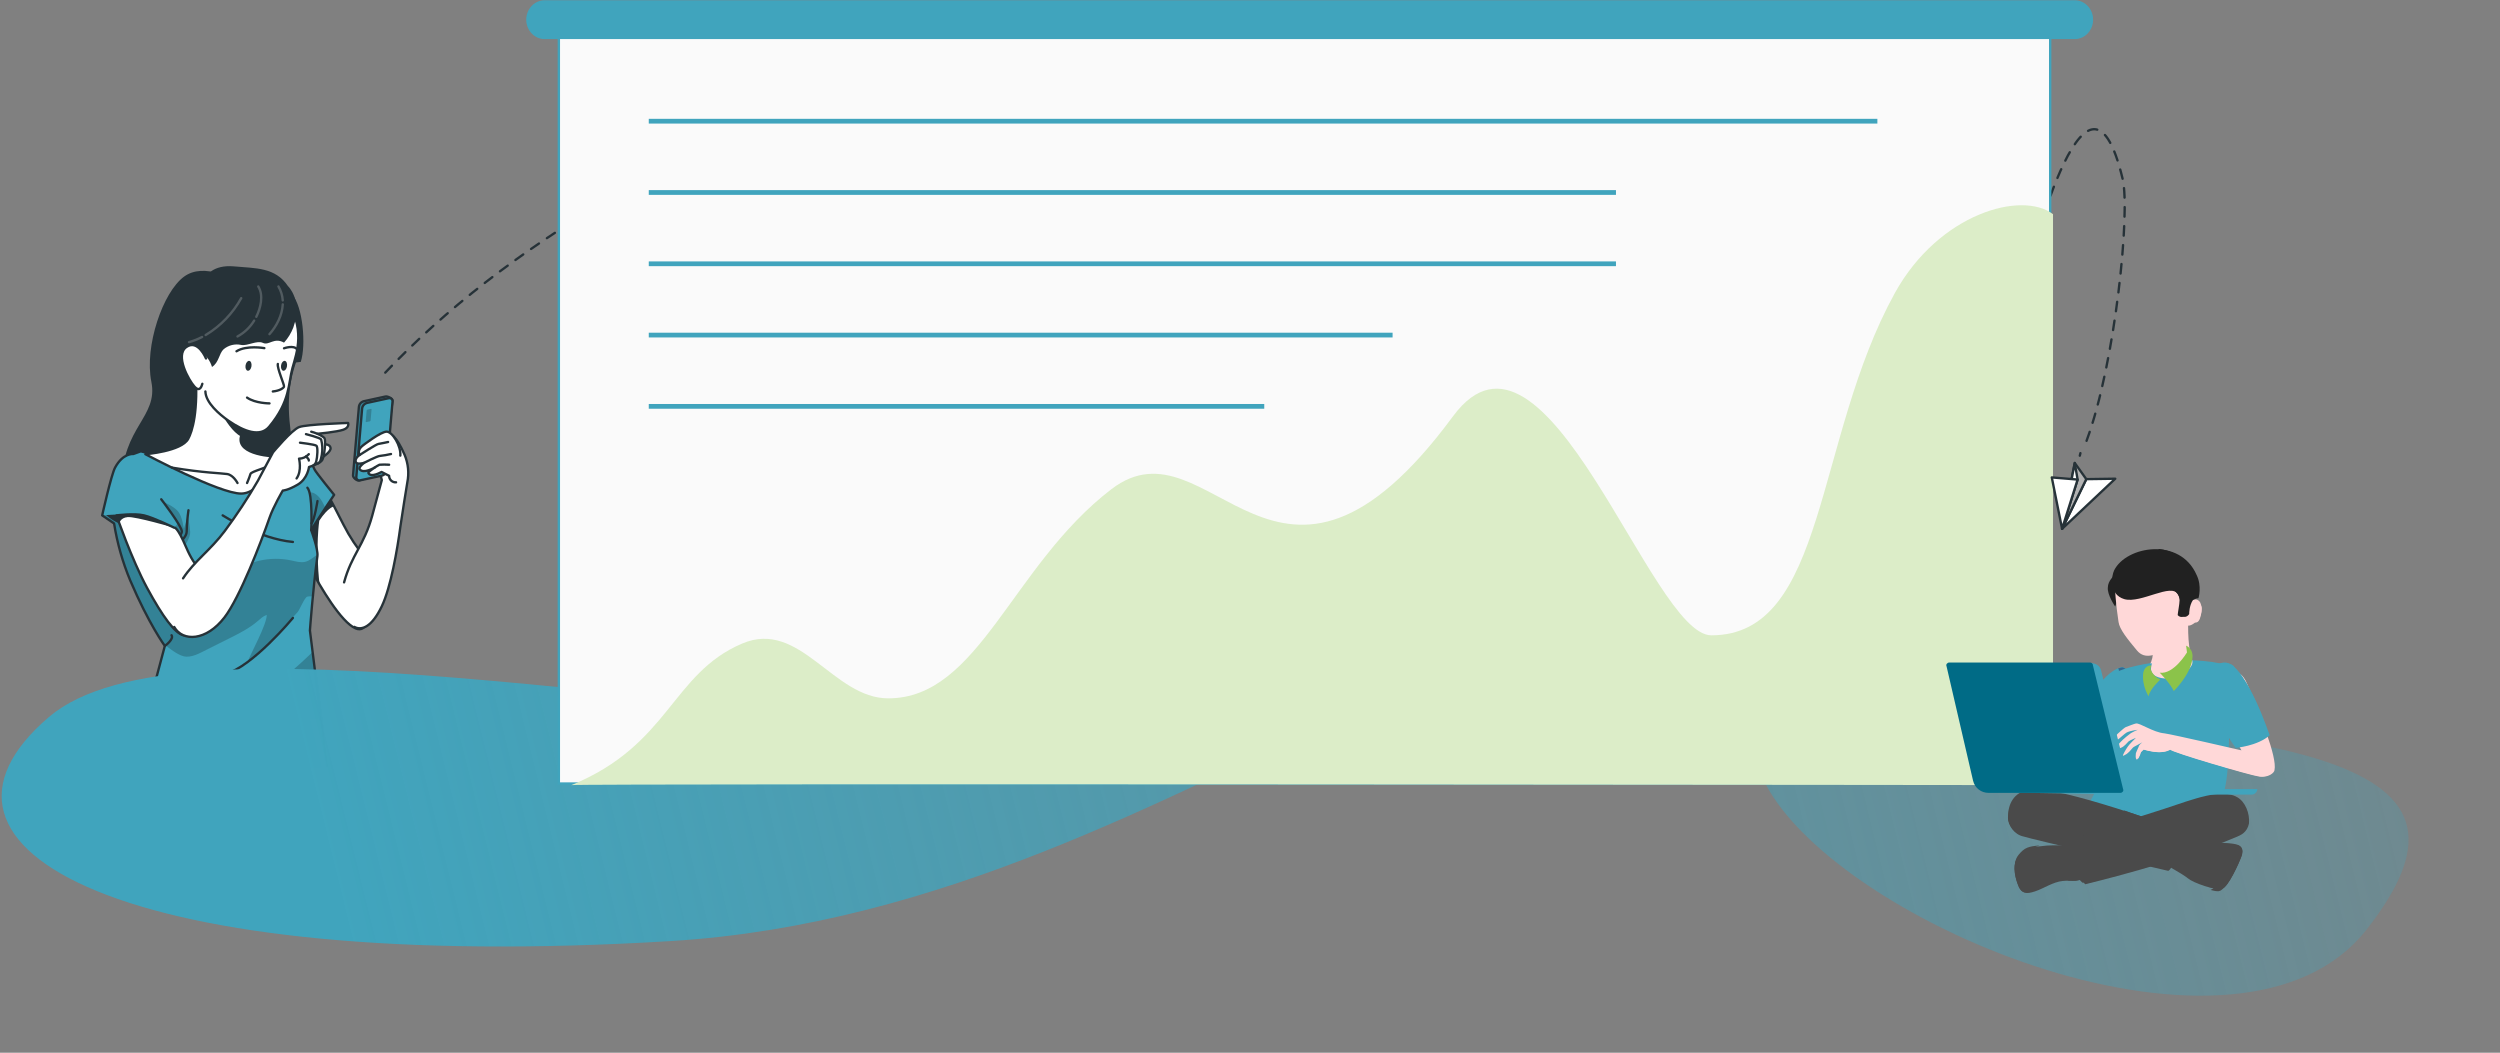<svg width="1052" height="443" viewBox="0 0 1052 443" fill="none" xmlns="http://www.w3.org/2000/svg">
<rect x="0" y="0" width="1052" height="443" fill="#808080" stroke="none"/>
<path d="M392.39 119.236C410.49 108.876 433.39 94.176 454.87 75.826C511.18 27.666 453.1 -6.894 369.2 28.556C286.69 63.376 214.51 101.116 161 157.966" stroke="#263238" stroke-linecap="round" stroke-linejoin="round" stroke-dasharray="4.03 4.03"/>
<path d="M123.249 224.65C123.25 224.665 123.25 224.679 123.249 224.693C123.589 225.402 128.495 235.889 134.473 245.964C136.039 248.609 137.677 251.218 139.329 253.621C142.924 258.854 146.569 263.087 149.596 264.406C159.523 268.724 153.85 234.889 153.85 234.889C150.23 230.58 147.116 225.869 144.569 220.85C143.385 218.51 142.01 215.795 140.57 213.051C139.464 210.959 138.33 208.867 137.216 206.932C134.699 202.536 132.353 198.99 130.927 198.296C129.367 197.53 127.212 205.436 125.581 212.788C124.255 218.914 123.249 224.65 123.249 224.65Z" fill="white" stroke="#263238" stroke-linecap="round" stroke-linejoin="round"/>
<path d="M123.248 224.65C123.25 224.665 123.25 224.679 123.248 224.693C123.589 225.402 128.495 235.889 134.472 245.964C132.671 229.862 134.359 219.092 134.359 219.092C138.195 213.292 140.598 213.072 140.598 213.072C139.492 210.98 138.358 208.889 137.245 206.953L132.168 202.209L125.609 212.81C124.255 218.914 123.248 224.65 123.248 224.65Z" fill="#263238"/>
<path d="M77.502 116.367C68.539 122.854 60.697 145.77 63.69 160.66C66.682 175.55 51.289 179.804 51.345 203.308C51.345 209.86 71.638 236.491 95.199 222.282C118.76 208.073 125.305 201.082 123.064 186.83C120.824 172.579 120.724 163.205 124.979 151.244C129.233 139.283 93.76 104.618 77.502 116.367Z" fill="#263238"/>
<path d="M43.028 216.872L48.034 220.269C49.338 228.485 51.611 236.517 54.805 244.198C61.109 258.996 66.689 267.816 68.638 270.731C69.121 271.44 69.383 271.794 69.383 271.794L64.15 291.413C64.15 291.413 99.07 327.723 137.585 322.483L135.011 301.921L131.544 274.269L130.417 265.285C130.417 265.285 130.892 258.84 131.65 250.906C132.168 245.439 132.82 239.264 133.558 234.003C133.588 233.768 133.6 233.53 133.593 233.294C133.536 229.975 130.934 222.998 130.934 222.998C133.132 219.517 135.188 216.312 136.883 213.781C139.124 210.385 140.605 208.201 140.605 208.201C140.605 208.201 132.806 198.615 132.366 197.523C129.899 191.063 121.277 192.269 121.277 192.269C120.633 191.645 119.827 191.213 118.952 191.021C114.853 189.993 103.204 198.161 96.844 198.225C90.484 198.289 59.265 189.879 59.265 189.879L56.089 191.021C56.089 191.021 51.785 190.51 48.424 196.736C46.829 199.749 43.028 216.872 43.028 216.872Z" fill="#40A4BD"/>
<path opacity="0.3" d="M99.084 297.731C99.084 297.731 120.781 305.055 135.047 301.928L131.579 274.276C128.488 277.346 110.564 294.639 99.084 297.731Z" fill="black" fill-opacity="0.7"/>
<path opacity="0.3" d="M130.97 223.027C133.168 219.545 135.224 216.341 136.919 213.809C135.444 210.264 133.253 206.981 130.218 207.173C130.218 207.173 132.338 216.589 130.97 223.027Z" fill="black" fill-opacity="0.7"/>
<path opacity="0.3" d="M60.605 216.872C64.498 218.163 73.318 222.069 73.318 222.069L74.949 220.176L68.674 211.186C68.674 211.186 73.091 212.973 74.949 215.22C76.807 217.468 77.296 222.481 77.367 222.459C77.438 222.438 78.991 217.184 78.991 217.184C79.518 219.371 79.864 221.598 80.026 223.842C80.231 226.217 77.622 230.082 75.36 232.953L79.302 253.933L94.334 244.794L101.424 240.497C102.044 240.171 102.643 239.806 103.218 239.405C104.041 238.739 104.58 237.874 105.537 237.278C106.631 236.665 107.812 236.222 109.039 235.967C113.528 234.922 118.192 234.885 122.695 235.86C124.596 236.271 126.545 236.86 128.432 236.413C130.318 235.967 131.934 234.456 133.593 233.322C133.6 233.559 133.588 233.796 133.558 234.031C132.849 239.292 132.14 245.468 131.651 250.934H130.842C130.319 250.905 129.794 250.948 129.282 251.062C128.198 251.36 126.042 256.649 125.298 257.486C119.859 263.555 110.762 273.794 104.154 278.579C105.473 275.034 112.372 262.626 112.244 258.727C110.762 259.223 109.607 260.364 108.415 261.378C104.828 264.456 100.545 266.597 96.319 268.71L87.01 273.368C84.174 274.786 80.437 277.005 77.175 276.133C74.502 275.424 71.135 272.737 69 271.042L68.646 270.759C66.696 267.845 61.116 259.024 54.812 244.227C51.618 236.546 49.345 228.513 48.041 220.297L43.035 216.901C43.035 216.901 56.713 215.582 60.605 216.872Z" fill="black" fill-opacity="0.7"/>
<path d="M137.585 322.483L130.417 265.321C130.417 265.321 131.764 246.943 133.558 234.038C133.962 231.145 130.934 223.027 130.934 223.027C136.089 214.873 140.605 208.229 140.605 208.229C140.605 208.229 132.806 198.643 132.366 197.551C129.899 191.092 121.277 192.297 121.277 192.297C120.633 191.674 119.827 191.242 118.952 191.049C114.853 190.021 103.204 198.189 96.844 198.253C90.484 198.317 59.265 189.908 59.265 189.908L56.089 191.049C56.089 191.049 51.785 190.539 48.424 196.764C46.807 199.749 43 216.872 43 216.872L48.006 220.269C49.31 228.485 51.583 236.517 54.777 244.199C62.633 262.633 69.362 271.808 69.362 271.808L64.129 291.427" stroke="#263238" stroke-linecap="round" stroke-linejoin="round"/>
<path d="M67.852 210.101C67.852 210.101 76.736 221.609 76.516 223.736C76.296 225.863 72.184 228.054 72.184 228.054" stroke="#263238" stroke-linecap="round" stroke-linejoin="round"/>
<path d="M79.302 214.717C78.874 217.706 78.625 220.717 78.558 223.736C78.558 227.678 67.852 234.222 67.852 234.222" stroke="#263238" stroke-linecap="round" stroke-linejoin="round"/>
<path d="M130.97 223.027C130.97 223.027 131.714 207.853 129.353 205.237" stroke="#263238" stroke-linecap="round" stroke-linejoin="round"/>
<path d="M133.593 210.845C133.593 210.845 132.374 218.702 131.083 220.198" stroke="#263238" stroke-linecap="round" stroke-linejoin="round"/>
<path d="M93.703 216.872C93.703 216.872 109.039 226.742 123.249 228.054" stroke="#263238" stroke-linecap="round" stroke-linejoin="round"/>
<path d="M123.249 260.031C123.249 260.031 106.047 280.785 94.823 283.592" stroke="#263238" stroke-linecap="round" stroke-linejoin="round"/>
<path d="M69.39 271.808C69.39 271.808 73.297 268.972 72.184 267.313" stroke="#263238" stroke-linecap="round" stroke-linejoin="round"/>
<path d="M79.303 288.683C79.303 288.683 103.708 302.29 116.172 301.169" stroke="#263238" stroke-linecap="round" stroke-linejoin="round"/>
<path d="M144.789 245.064C147.972 233.364 153.184 229.55 156.623 217.021C157.644 213.313 160.671 202.004 160.671 202.004C160.671 202.004 156.807 189.95 164.528 183.087C164.528 183.087 166.655 183.087 170.279 191.432C171.792 195.078 172.185 199.092 171.406 202.961C171.406 202.961 169.002 217.659 168.478 221.609C167.216 231.131 164.479 247.077 160.678 255.082C156.601 263.64 152.305 265.555 149.086 263.789" fill="white"/>
<path d="M144.789 245.064C147.972 233.364 153.184 229.55 156.623 217.021C157.644 213.313 160.671 202.004 160.671 202.004C160.671 202.004 156.807 189.95 164.528 183.087C164.528 183.087 166.655 183.087 170.279 191.432C171.792 195.078 172.185 199.092 171.406 202.961C171.406 202.961 169.002 217.659 168.478 221.609C167.216 231.131 164.479 247.077 160.678 255.082C156.601 263.64 152.305 265.555 149.086 263.789" stroke="#263238" stroke-linecap="round" stroke-linejoin="round"/>
<path d="M159.324 199.437L151.057 202.167C150.185 202.394 148.469 200.94 148.547 200.04L151.021 171.267C151.069 170.7 151.292 170.163 151.659 169.728C152.027 169.294 152.52 168.984 153.07 168.842L162.196 166.857C163.068 166.637 165.259 167.679 165.181 168.573L161.38 197.012C161.332 197.58 161.107 198.118 160.739 198.553C160.371 198.987 159.876 199.296 159.324 199.437Z" fill="#40A4BD"/>
<mask id="mask0_266_1630" style="mask-type:luminance" maskUnits="userSpaceOnUse" x="148" y="166" width="18" height="37">
<path d="M159.324 199.437L151.057 202.167C150.185 202.394 148.469 200.94 148.547 200.04L151.021 171.267C151.069 170.7 151.292 170.163 151.659 169.728C152.027 169.294 152.52 168.984 153.07 168.842L162.196 166.857C163.068 166.637 165.259 167.679 165.181 168.573L161.38 197.012C161.332 197.58 161.107 198.118 160.739 198.553C160.371 198.987 159.876 199.296 159.324 199.437Z" fill="white"/>
</mask>
<g mask="url(#mask0_266_1630)">
<path opacity="0.3" d="M159.324 199.437L151.057 202.167C150.185 202.394 148.469 200.94 148.547 200.04L151.021 171.267C151.069 170.7 151.292 170.163 151.659 169.728C152.027 169.294 152.52 168.984 153.07 168.842L162.196 166.857C163.068 166.637 165.259 167.679 165.181 168.573L161.38 197.012C161.332 197.58 161.107 198.118 160.739 198.553C160.371 198.987 159.876 199.296 159.324 199.437Z" fill="black" fill-opacity="0.7"/>
</g>
<path d="M159.324 199.437L151.057 202.167C150.185 202.394 148.469 200.94 148.547 200.04L151.021 171.267C151.069 170.7 151.292 170.163 151.659 169.728C152.027 169.294 152.52 168.984 153.07 168.842L162.196 166.857C163.068 166.637 165.259 167.679 165.181 168.573L161.38 197.012C161.332 197.58 161.107 198.118 160.739 198.553C160.371 198.987 159.876 199.296 159.324 199.437Z" stroke="#263238" stroke-linecap="round" stroke-linejoin="round"/>
<path d="M160.685 200.146L151.56 202.124C151.359 202.178 151.148 202.181 150.945 202.136C150.741 202.09 150.552 201.996 150.393 201.862C150.234 201.728 150.109 201.557 150.03 201.365C149.95 201.172 149.918 200.963 149.937 200.756L152.376 171.976C152.424 171.409 152.648 170.87 153.017 170.436C153.385 170.001 153.88 169.692 154.432 169.551L163.55 167.566C163.752 167.514 163.963 167.512 164.166 167.558C164.369 167.605 164.558 167.7 164.717 167.834C164.876 167.969 165.001 168.14 165.08 168.333C165.159 168.525 165.192 168.734 165.174 168.942L162.735 197.721C162.686 198.288 162.463 198.826 162.096 199.26C161.729 199.695 161.236 200.004 160.685 200.146Z" fill="#40A4BD" stroke="#263238" stroke-linecap="round" stroke-linejoin="round"/>
<path opacity="0.3" d="M155.623 177.301L154.155 177.62C154.123 177.628 154.089 177.628 154.057 177.621C154.024 177.613 153.994 177.598 153.969 177.577C153.943 177.555 153.923 177.528 153.91 177.497C153.897 177.467 153.891 177.434 153.893 177.4L154.283 172.756C154.292 172.665 154.328 172.578 154.388 172.509C154.448 172.439 154.527 172.389 154.616 172.366L156.091 172.047C156.123 172.039 156.157 172.039 156.19 172.047C156.222 172.054 156.252 172.07 156.278 172.091C156.303 172.112 156.323 172.139 156.336 172.17C156.35 172.201 156.355 172.234 156.353 172.267L155.956 176.911C155.948 177.003 155.911 177.089 155.851 177.159C155.792 177.229 155.712 177.278 155.623 177.301Z" fill="black" fill-opacity="0.7"/>
<path d="M168.456 191.723C168.811 187.688 165.138 181.633 162.692 181.633C160.246 181.633 152.815 187.362 152.815 187.362C149.936 189.447 151.362 191.432 151.362 191.432C149.667 192.552 149.234 194.07 149.979 194.772C150.723 195.474 153.212 194.772 153.212 194.772C153.212 194.772 150.745 196.573 151.362 197.459C152.815 199.551 157.594 196.792 157.594 196.792C157.594 196.792 154.822 198.622 154.978 198.969C156.027 201.252 160.558 198.593 160.558 198.593L163.741 200.224C163.738 200.6 163.813 200.972 163.961 201.317C164.109 201.662 164.326 201.973 164.6 202.23C164.874 202.487 165.198 202.684 165.551 202.81C165.905 202.936 166.281 202.987 166.655 202.961" fill="white"/>
<path d="M168.456 191.723C168.811 187.688 165.138 181.633 162.692 181.633C160.246 181.633 152.815 187.362 152.815 187.362C149.936 189.447 151.362 191.432 151.362 191.432C149.667 192.552 149.234 194.07 149.979 194.772C150.723 195.474 153.212 194.772 153.212 194.772C153.212 194.772 150.745 196.573 151.362 197.459C152.815 199.551 157.594 196.792 157.594 196.792C157.594 196.792 154.822 198.622 154.978 198.969C156.027 201.252 160.558 198.593 160.558 198.593L163.741 200.224C163.738 200.6 163.813 200.972 163.961 201.317C164.109 201.662 164.326 201.973 164.6 202.23C164.874 202.487 165.198 202.684 165.551 202.81C165.905 202.936 166.281 202.987 166.655 202.961" stroke="#263238" stroke-linecap="round" stroke-linejoin="round"/>
<path d="M151.362 191.432C151.362 191.432 158.324 186.937 159.204 186.816C160.083 186.696 163.309 185.994 163.309 185.994" fill="white"/>
<path d="M151.362 191.432C151.362 191.432 158.324 186.937 159.204 186.816C160.083 186.696 163.309 185.994 163.309 185.994" stroke="#263238" stroke-linecap="round" stroke-linejoin="round"/>
<path d="M153.184 194.772C153.184 194.772 158.856 191.851 159.877 191.851C161.442 191.679 162.996 191.411 164.528 191.049" fill="white"/>
<path d="M153.184 194.772C153.184 194.772 158.856 191.851 159.877 191.851C161.442 191.679 162.996 191.411 164.528 191.049" stroke="#263238" stroke-linecap="round" stroke-linejoin="round"/>
<path d="M157.594 196.793C158.255 196.322 158.955 195.909 159.686 195.559C161.036 195.462 162.391 195.462 163.741 195.559" fill="white"/>
<path d="M157.594 196.793C158.255 196.322 158.955 195.909 159.686 195.559C161.036 195.462 162.391 195.462 163.741 195.559" stroke="#263238" stroke-linecap="round" stroke-linejoin="round"/>
<path d="M86.691 242.079C86.691 242.079 82.295 239.604 78.367 230.372C74.439 221.141 73.318 222.07 73.318 222.07C73.318 222.07 64.718 217.851 60.605 216.872C56.493 215.894 49.013 216.872 49.013 216.872C49.013 216.872 55.394 235.385 61.91 247.425C68.426 259.464 73.673 266.569 77.154 267.278C80.635 267.987 86.691 242.079 86.691 242.079Z" fill="white" stroke="#263238" stroke-linecap="round" stroke-linejoin="round"/>
<path d="M61.166 191.12C61.166 191.12 92.462 207.79 101.51 207.697C110.557 207.605 116.194 192.099 116.194 192.099C116.194 192.099 99.46 191.723 101.403 183.725C101.403 183.59 101.467 183.441 101.51 183.3C102.311 180.506 105.381 175.614 106.522 173.855C106.792 173.437 106.955 173.196 106.955 173.196L82.188 154.704C83.606 173.401 80.87 181.598 79.189 184.675C76.303 189.943 61.166 191.12 61.166 191.12Z" fill="white" stroke="#263238" stroke-linecap="round" stroke-linejoin="round"/>
<path d="M89.215 165.184C89.215 165.184 94.376 179.776 101.424 183.725C101.424 183.59 101.488 183.441 101.531 183.3C102.332 180.506 105.402 175.614 106.543 173.855L89.215 165.184Z" fill="#263238"/>
<path d="M99.942 203.252C99.942 203.252 98.191 199.87 95.575 199.473C92.958 199.076 85.755 199.005 72.432 196.792" stroke="#263238" stroke-linecap="round" stroke-linejoin="round"/>
<path d="M103.963 203.252C103.963 203.252 105.083 200.621 105.381 199.473C105.679 198.324 112.641 196.878 114.953 194.977" stroke="#263238" stroke-linecap="round" stroke-linejoin="round"/>
<path d="M122.901 123.925C127.488 128.924 128.857 145.239 126.567 152.286C126.567 152.286 115.073 153.931 112.386 151.861C109.699 149.791 122.901 123.925 122.901 123.925Z" fill="#263238"/>
<path d="M79.678 156.874C78.572 151.989 72.708 128.307 86.513 117.827C100.318 107.348 117.158 121.323 119.519 124.62C129.041 137.921 124.822 148.493 123.064 154.867C121.306 161.242 122.171 168.963 113.265 179.577C109.521 184.037 102.786 181.662 96.149 177.046C92.171 174.281 86.57 169.417 86.428 164.73" fill="white"/>
<path d="M79.678 156.874C78.572 151.989 72.708 128.307 86.513 117.827C100.318 107.348 117.158 121.323 119.519 124.62C129.041 137.921 124.822 148.493 123.064 154.867C121.306 161.242 122.171 168.963 113.265 179.577C109.521 184.037 102.786 181.662 96.149 177.046C92.171 174.281 86.57 169.417 86.428 164.73" stroke="#263238" stroke-linecap="round" stroke-linejoin="round"/>
<path d="M111.238 146.494C111.238 146.494 103.757 145.161 99.524 147.812" stroke="#263238" stroke-linecap="round" stroke-linejoin="round"/>
<path d="M103.325 153.726C103.14 154.874 103.544 155.895 104.232 156.009C104.92 156.122 105.65 155.3 105.82 154.137C105.991 152.974 105.601 151.967 104.913 151.854C104.225 151.74 103.516 152.577 103.325 153.726Z" fill="#263238"/>
<path d="M118.271 153.726C118.087 154.874 118.491 155.895 119.178 156.009C119.866 156.122 120.596 155.3 120.767 154.137C120.937 152.974 120.547 151.967 119.859 151.854C119.171 151.74 118.441 152.577 118.271 153.726Z" fill="#263238"/>
<path d="M119.519 146.564C119.519 146.564 123.646 145.09 124.979 146.983" stroke="#263238" stroke-linecap="round" stroke-linejoin="round"/>
<path d="M116.917 153.158C116.491 154.775 119.753 162.064 119.519 162.695C119.285 163.326 117.682 164.446 114.811 164.73" stroke="#263238" stroke-linecap="round" stroke-linejoin="round"/>
<path d="M113.393 169.743C113.393 169.743 107.409 169.743 103.963 167.311" stroke="#263238" stroke-linecap="round" stroke-linejoin="round"/>
<path d="M121.192 120.408C121.192 120.408 127.503 126.272 123.433 137.801C122.534 140.152 121.207 142.316 119.519 144.182C115.3 141.807 113.194 145.515 110.67 144.303C108.146 143.09 104.126 145.664 101.509 145.154C100.223 144.867 98.888 144.88 97.606 145.191C96.326 145.502 95.133 146.103 94.121 146.947C92.157 148.706 92.157 152.556 89.215 154.414C89.215 154.414 87.499 148.394 83.883 149.266C80.267 150.138 83.465 160.61 83.465 160.61C78.933 155.087 76.107 148.363 75.332 141.261C73.914 129.207 78.678 118.678 86.676 116.445C86.676 116.445 89.342 111.255 98.46 112.091C107.579 112.928 115.846 112.417 121.192 120.408Z" fill="#263238"/>
<path d="M86.691 150.847C86.691 150.847 83.323 142.594 78.416 146.019C73.51 149.443 79.395 159.958 81.784 162.624C84.174 165.29 84.868 162.348 85.145 161.504" fill="white"/>
<path d="M86.691 150.847C86.691 150.847 83.323 142.594 78.416 146.019C73.51 149.443 79.395 159.958 81.784 162.624C84.174 165.29 84.868 162.348 85.145 161.504" stroke="#263238" stroke-linecap="round" stroke-linejoin="round"/>
<g opacity="0.2">
<path d="M118.98 126.407C118.839 124.341 118.22 122.336 117.172 120.55" stroke="white" stroke-linecap="round" stroke-linejoin="round"/>
<path d="M113.393 140.609C116.427 137.219 118.739 132.66 118.987 128.08" stroke="white" stroke-linecap="round" stroke-linejoin="round"/>
<path d="M106.955 134.908C105.242 137.71 102.824 140.013 99.942 141.587" stroke="white" stroke-linecap="round" stroke-linejoin="round"/>
<path d="M108.678 120.55C111.003 124.287 109.663 129.647 107.848 133.313" stroke="white" stroke-linecap="round" stroke-linejoin="round"/>
<path d="M85.046 141.8C83.288 142.711 81.442 143.441 79.537 143.977" stroke="white" stroke-linecap="round" stroke-linejoin="round"/>
<path d="M101.51 125.464C97.965 131.861 92.801 137.213 86.535 140.984" stroke="white" stroke-linecap="round" stroke-linejoin="round"/>
</g>
<path d="M136.784 186.965C136.784 186.965 138.911 186.965 139.103 188.518C139.294 190.071 136.125 192.099 136.125 192.099" fill="white"/>
<path d="M136.784 186.965C136.784 186.965 138.911 186.965 139.103 188.518C139.294 190.071 136.125 192.099 136.125 192.099" stroke="#263238" stroke-linecap="round" stroke-linejoin="round"/>
<path d="M77.034 243.369C81.827 236.059 88.591 231.486 94.639 223.374C99.645 216.647 104.264 209.64 108.472 202.387L114.889 190.333C114.889 190.333 122.745 180.86 125.922 179.698C129.098 178.535 146.484 177.982 146.484 177.982C146.484 177.982 147.193 179.868 144.505 180.818C141.818 181.768 133.586 182.541 133.586 182.541C133.586 182.541 136.011 183.583 136.571 184.441C137.131 185.299 136.571 192.347 135.451 193.779C134.331 195.211 130.027 196.516 130.027 196.516C130.027 196.516 129.46 201.479 125.255 203.94C121.05 206.4 118.994 206.428 118.994 206.428C118.994 206.428 115.038 213.15 113.386 217.95C109.841 228.181 100.9 251.445 94.44 259.833C86.797 269.759 76.892 270.142 73.311 263.825" fill="white"/>
<path d="M77.034 243.369C81.827 236.059 88.591 231.486 94.639 223.374C99.645 216.647 104.264 209.64 108.472 202.387L114.889 190.333C114.889 190.333 122.745 180.86 125.922 179.698C129.098 178.535 146.484 177.982 146.484 177.982C146.484 177.982 147.193 179.868 144.505 180.818C141.818 181.768 133.586 182.541 133.586 182.541C133.586 182.541 136.011 183.583 136.571 184.441C137.131 185.299 136.571 192.347 135.451 193.779C134.331 195.211 130.027 196.516 130.027 196.516C130.027 196.516 129.46 201.479 125.255 203.94C121.05 206.4 118.994 206.428 118.994 206.428C118.994 206.428 115.038 213.15 113.386 217.95C109.841 228.181 100.9 251.445 94.44 259.833C86.797 269.759 76.892 270.142 73.311 263.825" stroke="#263238" stroke-linecap="round" stroke-linejoin="round"/>
<path d="M126.24 186.285C126.24 186.285 132.338 186.994 133.111 187.547C133.884 188.1 133.515 192.46 133.111 193.985C133.042 194.382 132.887 194.759 132.657 195.09C132.427 195.421 132.127 195.697 131.778 195.899" stroke="#263238" stroke-linecap="round" stroke-linejoin="round"/>
<path d="M128.758 182.683C128.758 182.683 134.756 184.179 135.139 184.952C135.697 187.062 135.791 189.268 135.415 191.418C134.926 193.786 134.784 194.531 133.87 194.963" stroke="#263238" stroke-linecap="round" stroke-linejoin="round"/>
<path d="M133.593 182.548C132.74 182.191 131.864 181.893 130.97 181.655" stroke="#263238" stroke-linecap="round" stroke-linejoin="round"/>
<path d="M129.935 191.12C129.422 191.706 128.791 192.176 128.084 192.5C127.376 192.824 126.608 192.994 125.829 192.999C125.829 192.999 127.141 198.048 124.801 201.323" stroke="#263238" stroke-linecap="round" stroke-linejoin="round"/>
<path d="M128.757 192.099C128.757 192.099 130.112 193.198 129.934 193.786" stroke="#263238" stroke-linecap="round" stroke-linejoin="round"/>
<path d="M73.318 222.069C73.318 222.069 61.264 216.794 59.52 216.44C57.776 216.085 44.709 216.73 44.709 216.73C46.326 218.223 48.19 219.422 50.218 220.276C50.218 220.276 50.508 217.872 53.763 217.595C57.017 217.319 73.318 222.069 73.318 222.069Z" fill="#263238"/>
<path d="M689.75 247.809L688 248.809" stroke="#263238" stroke-linecap="round" stroke-linejoin="round"/>
<path d="M878.022 185.495C890.237 152.48 896.456 89.1 893.229 75.383C877.745 10.088 852.288 117.783 852.288 117.783" stroke="#263238" stroke-linecap="round" stroke-linejoin="round" stroke-dasharray="4 4"/>
<path fill-rule="evenodd" clip-rule="evenodd" d="M427.485 302.439C288.747 304.744 75.862 254.613 20.622 301.694C-44.634 357.311 52.431 410.012 282.215 396.006C512 382 662 176 743 330C774.063 389.058 943 459 996 391C1049 323 989.905 300.135 706.318 300.135C612.016 300.135 505.164 301.287 427.485 302.439Z" fill="url(#paint0_linear_266_1630)"/>
<rect x="235.163" y="14.43" width="627.555" height="315.286" fill="#FAFAFA" stroke="#40A4BD"/>
<path fill-rule="evenodd" clip-rule="evenodd" d="M880.778 8.281C880.778 3.771 877.31 0.11 873.045 0.11H229.179C224.909 0.11 221.446 3.771 221.446 8.281C221.446 12.791 224.909 16.453 229.179 16.453H873.045C877.31 16.453 880.778 12.791 880.778 8.281Z" fill="#40A4BD"/>
<path d="M797.421 123.185C763.409 184.689 768.82 267.343 720.111 267.343C694.601 267.343 650.535 122.416 611.493 175.08C537.275 275.799 509.442 173.927 467.695 205.834C425.561 238.126 412.028 293.865 373.76 293.865C350.569 293.865 336.65 260.42 312.301 270.803C282.535 283.487 281.762 313.472 240.401 330.385C241.947 329.616 863.909 330.385 863.909 330.385V90.125C850.768 80.131 815.978 89.74 797.421 123.185Z" fill="#DCEDC8"/>
<path d="M892.762 280.721C883.117 283.423 878.099 297.699 873.851 306.192C873.851 306.192 876.941 312.367 887.745 313.138C887.745 313.138 898.939 295.383 898.94 290.752C898.94 286.122 894.694 280.334 892.762 280.721Z" fill="#40A4BD"/>
<path d="M892.85 280.848C892.462 280.848 891.686 281.248 891.299 281.248C891.686 281.642 891.686 282.446 891.686 283.245C891.686 293.232 885.095 303.22 877.723 311.209C880.054 312.807 883.156 314.006 887.809 314.405C887.809 314.405 899.053 296.029 899.053 291.235C899.053 286.441 894.788 280.449 892.85 280.848Z" fill="#346790"/>
<path d="M889.247 283.556C886.198 285.477 888.866 318.892 886.198 324.268C882.005 332.717 876.663 342.702 876.663 342.702C888.104 349.614 931.945 349.614 931.945 349.614C931.945 349.614 934.232 341.55 936.138 328.493C938.425 313.132 939.187 280.1 938.044 280.1C919.747 274.724 894.202 280.1 889.247 283.556Z" fill="#40A4BD"/>
<path d="M920.897 259.924L905.828 269.292C906.224 270.078 907.017 275.543 905.828 278.275C905.035 280.617 903.845 284.131 909.397 285.302C914.552 286.473 923.673 281.788 922.488 277.885C920.104 270.853 920.897 259.924 920.897 259.924Z" fill="#FFD8D8"/>
<path d="M920.388 259.823L905.319 269.146C905.716 269.923 906.509 275.367 905.319 278.086C905.319 278.474 904.923 278.863 904.923 279.251C904.923 279.251 907.699 278.863 910.078 277.309C912.854 275.367 915.63 276.532 918.009 278.863C918.807 279.64 919.199 281.194 919.199 282.359C921.182 280.805 922.376 279.251 921.98 277.698C919.595 270.7 920.388 259.823 920.388 259.823Z" fill="#FFD8D8"/>
<path d="M936.93 279.065C931.187 278.291 921.227 287.186 920.849 301.881C920.849 305.748 919.7 310.775 916.25 316.581C914.335 320.062 907.06 322.769 903.997 323.929C900.934 325.089 900.552 326.249 902.083 327.409C903.997 328.569 918.164 330.89 916.633 332.823C914.718 335.143 897.106 339.011 900.552 346.75C902.083 350.612 928.507 347.905 933.484 346.75C935.016 343.651 935.399 336.69 936.164 332.05C938.462 322.769 937.696 302.654 938.844 291.826C939.993 284.479 943.056 279.838 936.93 279.065Z" fill="#40A4BD"/>
<path d="M876.704 356.05C875.906 356.05 863.938 355.257 859.151 356.05C854.364 356.447 852.369 356.843 849.576 360.016C846.784 363.188 847.582 368.343 849.178 372.309C850.773 376.274 852.768 376.274 856.358 375.085C859.949 373.895 863.938 371.119 867.927 370.723C871.917 370.326 872.715 371.119 875.108 370.326C877.901 369.533 878.3 370.326 877.901 368.343C877.901 366.36 876.704 356.05 876.704 356.05Z" fill="#4A4A4A"/>
<path d="M876.704 356.4C875.906 356.4 863.938 355.613 859.151 356.4C854.364 356.793 852.369 357.186 849.577 360.332C847.981 361.906 847.582 364.265 847.981 366.625C850.773 367.411 853.167 367.018 855.959 366.625C858.353 366.232 861.146 365.052 863.539 365.445C866.332 365.838 869.523 367.805 870.321 370.558C872.316 370.558 873.114 370.558 875.108 370.164C877.901 369.378 878.3 370.164 877.901 368.198C877.901 366.625 876.704 356.4 876.704 356.4Z" fill="#4A4A4A"/>
<path d="M854.131 357.748C855.585 356.558 858.493 355.765 858.13 355.765C853.768 356.162 851.95 356.558 849.405 359.731C846.861 362.903 847.588 368.058 849.042 372.024C850.133 375.593 851.95 375.99 854.495 375.196C850.496 370.834 848.678 361.714 854.131 357.748Z" fill="#4A4A4A"/>
<path d="M939.054 354.955C936.262 354.558 927.086 354.558 920.299 353.765C920.299 353.765 913.119 364.076 912.72 364.472C912.72 364.869 918.305 367.645 920.698 369.627C923.092 371.61 932.273 374.783 935.065 373.995C937.459 373.593 942.246 363.283 943.443 359.714C944.241 355.748 941.847 355.351 939.054 354.955Z" fill="#4A4A4A"/>
<path d="M939.054 355.24C936.262 354.843 927.086 354.843 920.299 354.05C920.299 354.05 913.917 363.171 912.72 364.36C915.911 364.36 919.103 362.774 922.299 363.171C923.895 363.567 925.89 365.55 930.677 365.153C933.469 364.757 933.07 369.516 930.677 371.895C930.278 372.291 929.48 372.688 929.081 373.085C931.475 373.878 933.868 374.274 935.065 373.878C937.459 373.481 942.246 363.171 943.443 359.602C944.241 356.033 941.847 355.636 939.054 355.24Z" fill="#4A4A4A"/>
<path d="M853.76 332.286C847.254 333.443 844.958 338.455 844.958 343.852C844.958 346.936 847.636 350.797 851.464 351.568C854.908 352.724 910.788 365.447 912.319 365.833C913.85 366.218 920.361 350.021 920.361 350.021C918.059 349.635 865.624 329.973 853.76 332.286Z" fill="#4A4A4A"/>
<path d="M870.599 347.7C859.118 348.09 855.291 346.529 845.34 341.064C845.34 341.844 844.958 343.015 844.958 344.187C844.958 347.309 847.636 351.213 851.464 351.994C854.908 353.165 910.788 366.051 912.319 366.442C913.85 366.832 920.361 350.432 920.361 350.432C919.59 350.042 903.899 344.577 893.949 341.064C885.912 344.967 879.018 347.309 870.599 347.7Z" fill="#4A4A4A"/>
<path d="M889.684 242.123C889.684 242.123 886.985 244.44 886.985 247.142C886.596 250.227 890.07 255.247 890.07 255.247C890.07 255.247 893.161 246.757 892.771 244.443C892.389 244.053 889.684 242.123 889.684 242.123Z" fill="#212121"/>
<path d="M904.907 281.162L905.283 280.052C905.283 280.052 902.651 279.682 901.899 283.013C901.147 288.564 904.155 293.006 904.155 293.006C904.531 290.045 909.043 285.974 909.043 285.974C905.283 284.123 904.907 281.162 904.907 281.162Z" fill="#8BC34A"/>
<path d="M925.865 253.579C924.319 250.874 921.609 253.192 921.609 253.192C921.609 253.192 921.223 246.237 916.2 241.601C911.177 236.964 906.154 238.896 897.267 241.601C888.38 244.305 889.926 247.01 889.926 247.01C889.926 247.01 890.312 254.352 891.471 261.693C891.858 264.784 895.335 269.034 899.199 273.671C902.676 277.926 907.699 275.608 914.268 271.739C920.837 267.875 920.455 264.011 920.455 263.238C920.455 263.238 921.609 263.625 923.541 262.079C925.865 260.92 927.41 257.056 925.865 253.579Z" fill="#FFD8D8"/>
<path d="M889.648 239.972C888.479 242.324 887.305 250.161 893.934 252.125C900.948 254.079 913.806 245.067 916.534 250.161C918.872 254.476 916.144 257.219 918.092 259.178C919.261 259.962 920.43 259.57 921.215 258.395C921.215 258.003 921.215 254.868 922.773 252.517C922.773 252.517 923.942 251.728 925.111 251.728C925.111 251.728 926.67 246.634 924.327 241.932C917.313 225.866 894.713 229.784 889.648 239.972Z" fill="#212121"/>
<path d="M908.045 231C912.804 234.135 906.855 241.972 911.217 245.499C915.183 248.633 917.166 249.809 917.166 252.557C917.166 254.124 916.373 258.043 916.373 258.827L916.769 259.219C917.959 260.002 919.148 259.61 919.947 258.435C919.947 258.043 919.947 254.908 921.533 252.557C921.533 252.557 922.723 251.773 923.912 251.773C923.912 251.773 925.498 246.674 923.114 241.972C919.947 234.919 913.993 231.392 908.045 231Z" fill="#212121"/>
<path d="M941.37 335.429C934.826 331.611 923.278 336.193 910.57 340.394C900.562 343.449 872.457 352.995 872.457 352.995C872.457 352.995 869.762 364.838 877.461 372.094C877.461 372.094 915.959 362.929 940.985 352.236C942.91 351.468 945.604 350.322 946.374 346.504C946.759 342.303 944.834 337.339 941.37 335.429Z" fill="#4A4A4A"/>
<path d="M940.988 335.663C941.758 337.947 941.758 340.612 940.603 343.658C938.678 347.845 934.059 350.129 929.825 349.368C927.9 348.992 926.36 347.845 924.821 347.464C921.736 347.084 920.196 348.231 917.887 350.515C914.422 353.56 911.343 356.225 906.724 356.987C904.029 357.367 901.72 356.987 899.025 356.987C895.561 357.367 893.251 359.271 890.172 360.032C883.238 361.936 877.079 360.413 870.92 358.129C870.92 362.316 872.075 367.646 876.309 371.453C876.309 371.453 914.807 362.316 939.833 351.657C941.758 350.891 944.452 349.749 945.222 345.942C945.607 342.515 944.067 337.947 940.988 335.663Z" fill="#4A4A4A"/>
<path d="M923.28 256.22C922.899 256.972 922.899 257.348 923.28 258.1C923.656 258.852 923.656 258.476 923.656 259.228C923.656 259.98 922.899 259.604 922.899 260.356C922.523 261.108 922.899 261.484 923.656 261.86C924.408 262.236 925.536 261.484 925.912 259.604C926.283 257.724 926.664 255.844 926.283 255.092C925.16 254.34 923.656 255.092 923.28 256.22Z" fill="#FFD8D8"/>
<path d="M938.693 356.746C940.622 358.29 934.833 372.568 930.204 374.495C931.744 374.883 933.29 375.268 934.063 374.883C936.377 374.499 941.012 364.465 942.164 360.991C943.327 357.515 941.009 357.133 938.693 356.746Z" fill="#4A4A4A"/>
<path d="M932.395 287.488C931.237 295.404 943.207 315.747 943.207 315.747C943.207 315.747 913.856 308.966 910.767 308.589C906.133 308.213 900.341 304.069 898.797 304.445C898.411 304.445 894.549 305.952 894.549 305.952C894.163 305.952 888.371 310.85 888.757 311.98C888.757 312.357 890.302 311.98 890.688 311.603C891.846 310.85 894.163 308.589 894.935 308.213C896.48 307.459 899.569 307.082 899.569 307.082C899.569 307.082 896.866 308.213 896.094 308.966C894.549 310.096 891.846 312.357 891.074 313.864C890.688 314.24 890.688 314.994 890.688 314.994C891.074 314.994 891.846 314.994 892.619 314.617C893.777 314.24 895.322 312.357 895.708 311.98C896.094 311.603 898.797 310.473 898.797 310.473C898.797 310.473 895.708 313.487 895.322 314.24C894.549 315.37 893.005 318.008 893.391 318.008C893.777 318.008 894.163 317.631 894.935 317.254C896.48 316.124 897.252 314.617 898.024 314.24C898.797 313.864 900.727 312.733 901.5 312.357C901.5 312.357 899.955 313.487 899.955 314.24C899.569 314.994 898.797 316.877 898.797 316.877C898.797 316.877 898.411 319.514 899.183 319.514C899.955 319.138 900.727 316.501 900.727 316.501C900.727 316.501 901.114 316.124 901.886 315.37C901.886 315.37 905.361 316.501 908.45 316.501C911.539 316.501 913.084 315.37 913.084 315.37C913.47 316.501 947.069 326.296 950.158 326.672C953.633 327.426 956.336 325.165 956.336 324.035C957.499 318.384 950.158 300.678 945.138 288.246C940.504 277.316 932.782 285.604 932.395 287.488Z" fill="#FFD8D8"/>
<path d="M933.329 287.488C932.159 294.274 941.127 310.096 943.467 314.617C944.637 314.617 946.587 314.617 948.536 313.487C952.826 311.603 958.285 318.008 952.046 321.775C947.756 324.417 941.127 322.152 913.826 313.487C911.097 312.733 908.367 314.617 906.807 314.617C906.027 314.617 903.688 313.487 902.518 314.24C900.568 315.37 900.178 316.877 899.398 319.138C899.398 319.514 899.398 319.514 899.008 319.514C899.008 319.514 899.008 319.891 899.398 319.514C900.178 319.138 900.958 316.501 900.958 316.501C900.958 316.501 901.348 316.124 902.128 315.37C902.128 315.37 905.637 316.501 908.757 316.501C911.877 316.501 913.436 315.37 913.436 315.37C913.826 316.501 947.756 326.296 950.876 326.672C954.386 327.426 957.115 325.165 957.115 324.035C958.285 318.384 950.876 300.678 945.807 288.246C941.517 277.316 933.718 285.604 933.329 287.488Z" fill="#FFD8D8"/>
<path d="M935.101 278.892C926.595 280.796 925.856 291.46 940.278 313.54C940.278 313.54 949.154 312.779 953.961 308.211C953.961 308.211 944.346 276.613 935.101 278.892Z" fill="#40A4BD"/>
<path d="M936.885 279.668C937.272 280.053 937.66 280.434 937.66 281.191C939.211 288.429 937.66 296.804 933.783 303.276C935.721 306.702 937.66 310.509 940.762 314.701C940.762 314.701 950.068 313.935 955.109 309.367C954.721 308.986 946.19 281.571 936.885 279.668Z" fill="#40A4BD"/>
<path d="M919.914 271.685L920.284 274.532C920.284 274.532 914.732 283.892 908.81 283.073C908.81 283.073 913.251 287.552 914.732 290.806C914.732 290.806 921.769 283.892 922.509 277.379C923.249 272.905 919.914 271.685 919.914 271.685Z" fill="#8BC34A"/>
<path d="M890.073 332.045C890.071 333.204 891.228 334.359 892.386 334.361L947.574 334.361C948.728 334.363 949.888 333.201 949.891 332.043L890.073 332.045Z" fill="#40A4BD"/>
<path d="M884.154 282.161C883.756 280.187 881.761 279.003 879.776 279.003H845.138V333.489L893.308 334.279C896.094 334.279 896.492 331.91 896.094 331.12L884.154 282.161Z" fill="#40A4BD"/>
<path d="M880.697 279.964C880.697 279.175 879.927 278.78 879.542 278.78H820.257C819.487 278.78 818.717 279.569 819.102 280.359L830.265 328.513C831.035 331.675 833.73 333.644 836.809 333.644H892.25C893.02 333.644 893.789 332.854 893.405 332.065L880.697 279.964Z" fill="#006B86"/>
<line x1="273" y1="51" x2="790" y2="51" stroke="#40A4BD" stroke-width="2"/>
<line x1="273" y1="81" x2="680" y2="81" stroke="#40A4BD" stroke-width="2"/>
<line x1="273" y1="111" x2="680" y2="111" stroke="#40A4BD" stroke-width="2"/>
<line x1="273" y1="141" x2="586" y2="141" stroke="#40A4BD" stroke-width="2"/>
<line x1="273" y1="171" x2="532" y2="171" stroke="#40A4BD" stroke-width="2"/>
<path d="M867.728 222.53L890.098 201.441L877.904 201.626L867.728 222.53Z" fill="white" stroke="#263238" stroke-linecap="round" stroke-linejoin="round"/>
<path d="M877.904 201.626L873.054 194.819L867.728 222.53L877.904 201.626Z" fill="#B2B2B2" stroke="#263238" stroke-linecap="round" stroke-linejoin="round"/>
<path d="M874.26 201.802L873.054 194.819L867.728 222.53L874.26 201.802Z" fill="white" stroke="#263238" stroke-linecap="round" stroke-linejoin="round"/>
<path d="M867.728 222.53L874.26 201.802L863.392 200.902L867.728 222.53Z" fill="white" stroke="#263238" stroke-linecap="round" stroke-linejoin="round"/>
<path d="M875.44 190.681L875.18 191.757" stroke="#263238" stroke-linecap="round" stroke-linejoin="round"/>
<defs>
<linearGradient id="paint0_linear_266_1630" x1="129.5" y1="327.5" x2="1263" y2="48" gradientUnits="userSpaceOnUse">
<stop stop-color="#40A4BD"/>
<stop offset="1" stop-color="#40A4BD" stop-opacity="0"/>
</linearGradient>
</defs>
</svg>
